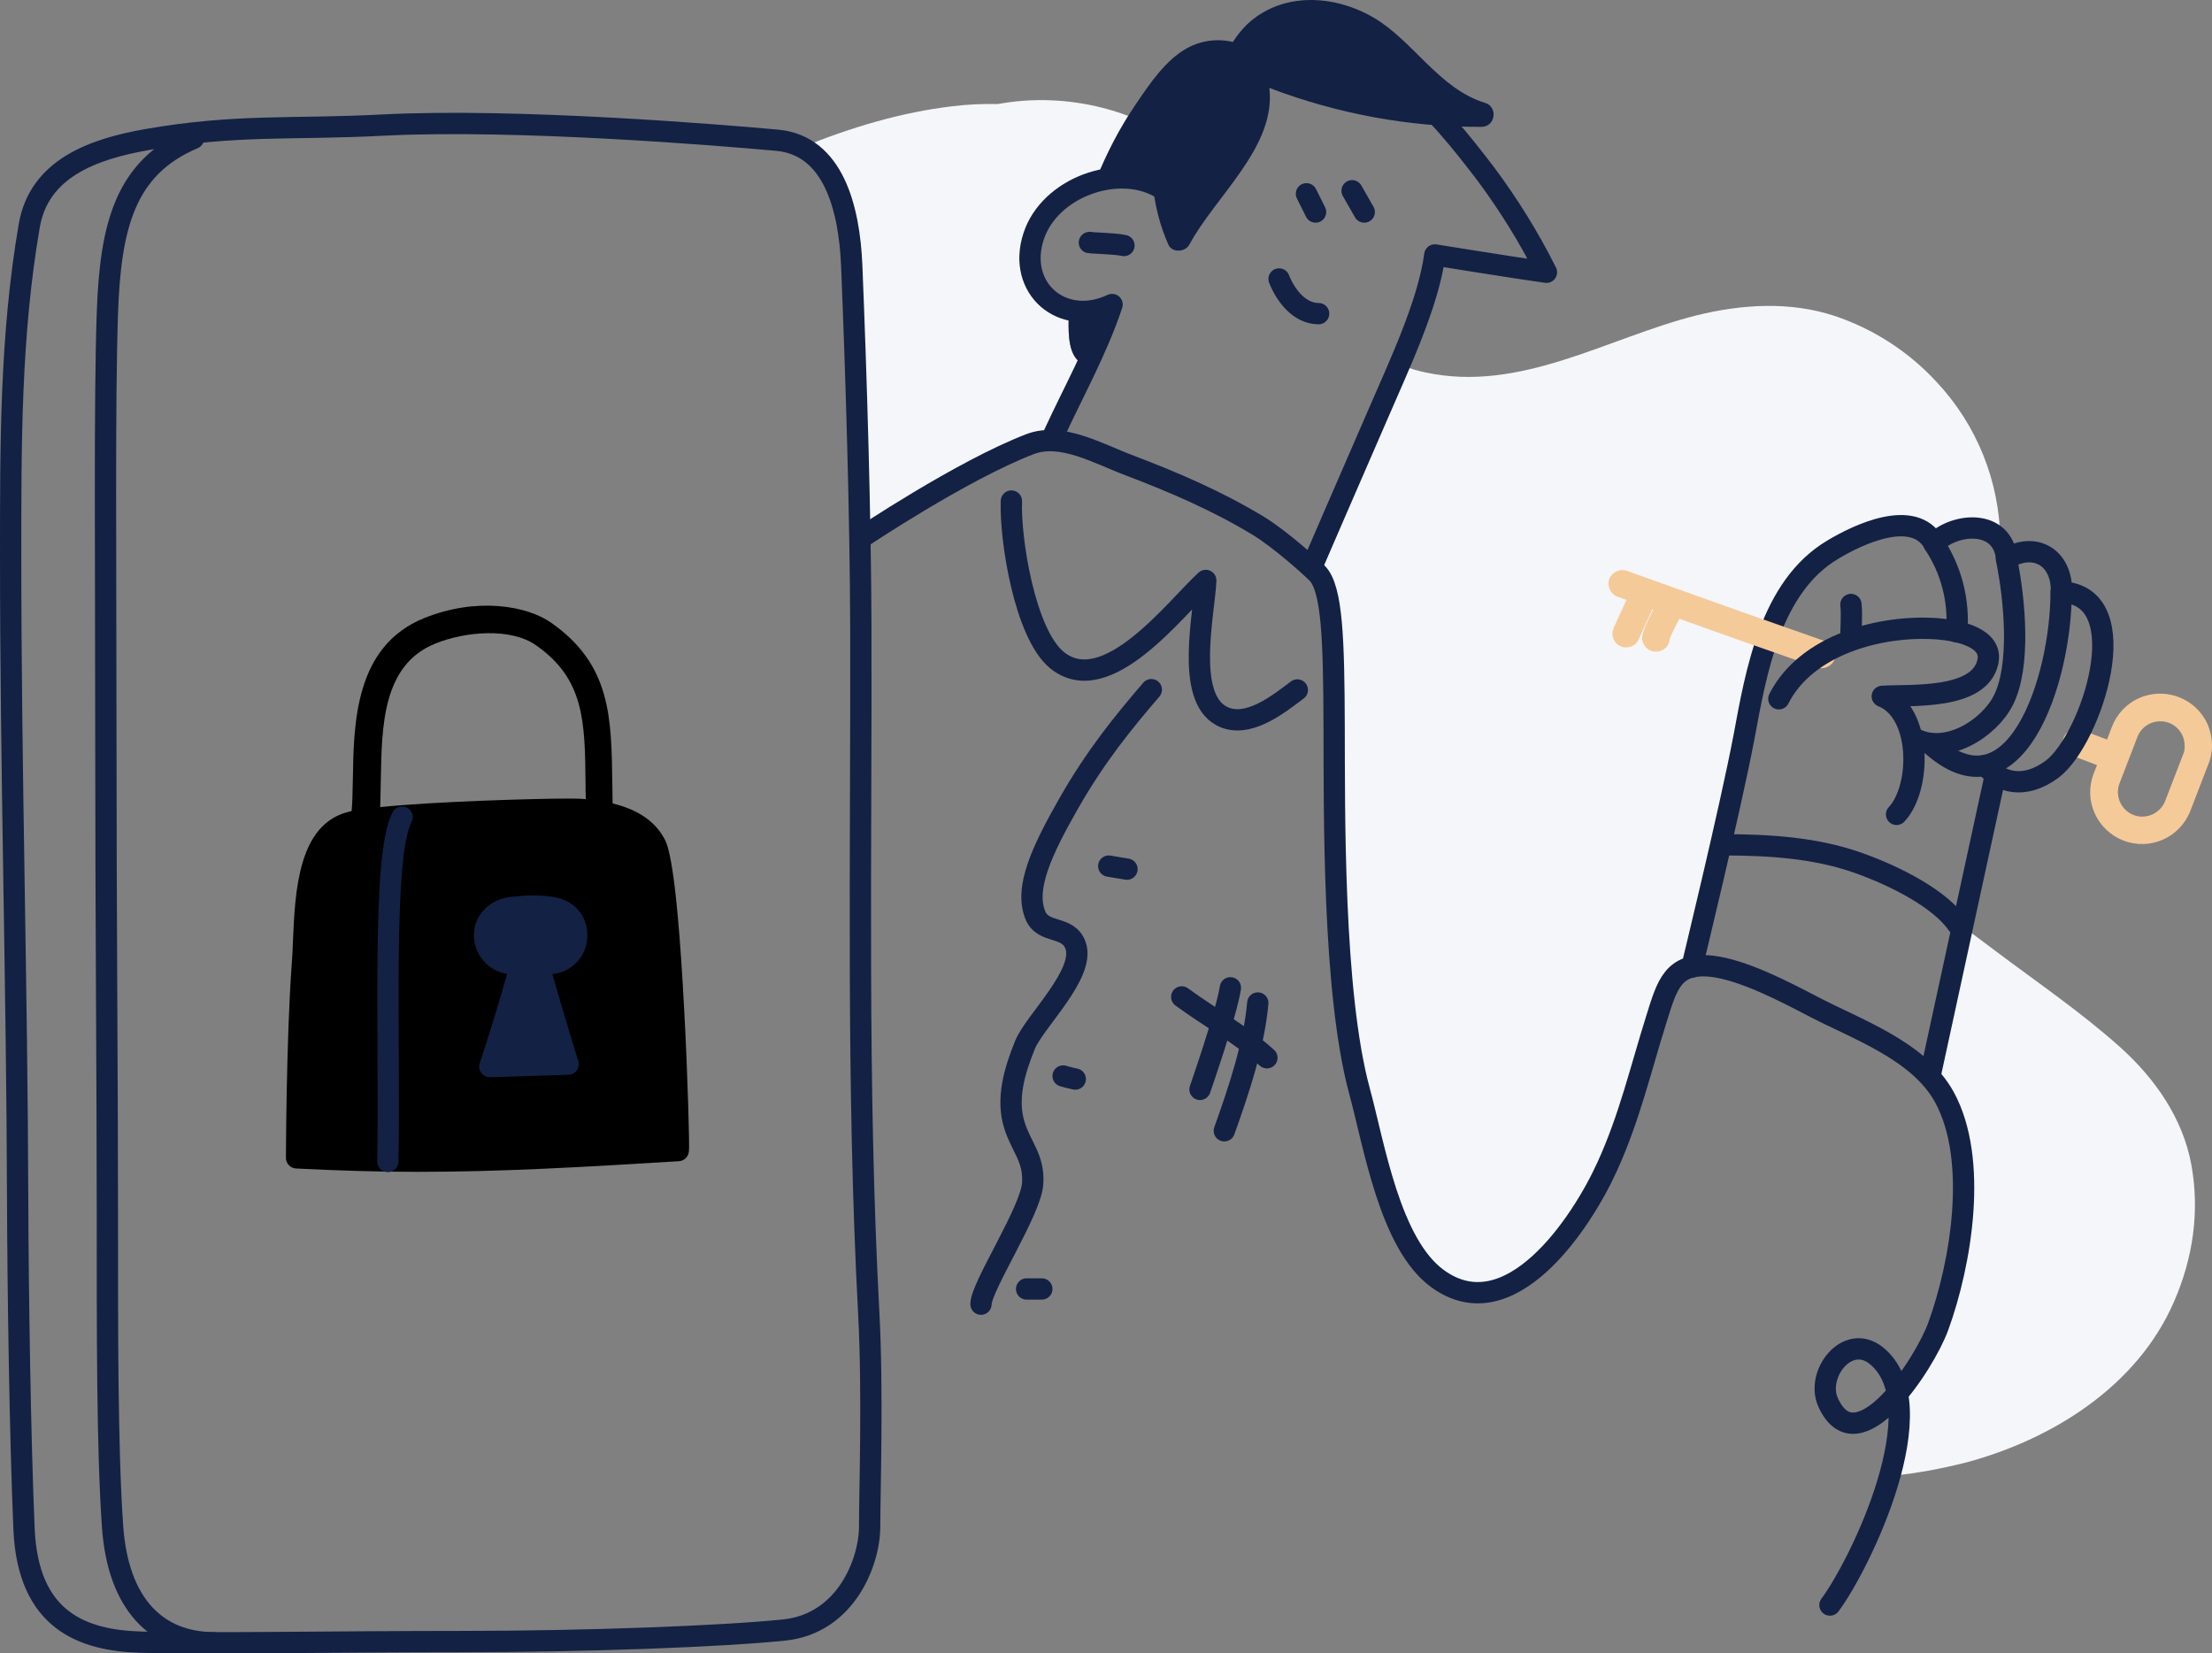 <?xml version="1.0" encoding="utf-8"?>
<!-- Generator: Adobe Illustrator 24.1.3, SVG Export Plug-In . SVG Version: 6.00 Build 0)  -->
<svg version="1.1" id="Layer_1" xmlns="http://www.w3.org/2000/svg" xmlns:xlink="http://www.w3.org/1999/xlink" x="0px" y="0px"
	 viewBox="0 0 727.2 543.5" style="enable-background:new 0 0 727.2 543.5;" xml:space="preserve">
<rect x="0" y="0" width="727.2" height="543.5" fill="#808080" stroke="none"/>
<style type="text/css">
	.st0{fill:#F4F6F9;}
	.st1{fill:#F5CA99;}
	.st2{fill:none;stroke:#132144;stroke-width:7;stroke-linecap:round;stroke-linejoin:round;}
	.st3{fill:#132144;}
	.st4{fill:@@vars.style.color;}
</style>
<path class="st0" d="M280,87.2c1.1,27.1,2.2,59.8,2.7,89.8l0,0c0,0,33.2-22.3,55.8-31c2.1-0.8,4.3-1.2,6.5-1.2l1.4-2.1
	c3.5-7.6,7.4-15.1,11-22.8c-5.5-0.8-6.1-7.9-6.1-12.9c0-1.7,0-3.5,0.1-5.2l0,0c-9.5-2.4-15.5-12.3-11.7-24.1
	c2.9-9,11.2-15.4,20.4-18c2.9-7.5,6.5-14.7,10.8-21.6c-10.9-4.1-22.6-5.8-34.2-5c-2.9,0.2-5.8,0.6-8.7,1.1
	c-4.9-0.1-9.8,0.1-14.7,0.7c-17.1,2-33.6,7-49.6,13.5C275.8,54.7,279.4,71.8,280,87.2z"/>
<path class="st0" d="M468.5,122.4c-2.9-0.6-5.7-1.5-8.4-2.6c-2.5,5.8-5,11.4-7.2,16.4c-6.6,15.1-21.6,49.8-21.6,49.8l-0.3,0.7
	c0.8,0.7,1.4,1.4,1.8,1.7c5,5,5.5,22,5.6,50s-0.5,87.6,8.3,120.1c4.9,18,10,50.4,25.7,61.8c23.7,17.3,47.3-18.1,55.8-36.9
	c7.3-16,11-32.1,16.2-48.6c2.7-8.7,4.5-15.4,11.7-17c0,0,12.6-51.8,17.1-75.4c4-21.5,8.7-49.6,29.2-61.8c8.3-5,26.7-13.8,33.3-2.1
	c5.9-5.8,17.3-7.4,21.9-0.7c-0.2-19.4-7.6-38-20.9-52.2c-9.2-10-20.8-17.5-33.7-21.8c-14.7-4.8-30.5-3.8-45.4-0.1
	C528.3,111.1,499.9,129.2,468.5,122.4z"/>
<path class="st0" d="M720.4,382.8c-2.8-15.2-11.9-28.2-23.2-38.4c-12.9-11.6-27.5-21.5-41.3-31.9l-10.7-8l-10.7,49.3l-0.1,0.4
	c1.8,2,3.4,4.2,4.7,6.5c11.3,20.6,5.5,54.8-2,75.4c-2,5.4-7.3,14.9-13.5,22.2c1.5,7.8,0.2,17.3-2.5,26.9c8.6-0.8,17.1-2.4,25.4-4.5
	c28.3-7.6,56.2-25.1,68.2-52.8C721,413.5,723.2,398.1,720.4,382.8z"/>
<path class="st1" d="M725.8,238.2c-3.8-8.6-13.8-12.5-22.4-8.8c-4.2,1.8-7.5,5.3-9.1,9.5l-1.6,4.2c-2.1-0.8-5-1.9-8.5-3.2
	c-2.3-0.9-4.9,0.3-5.8,2.6s0.3,4.9,2.6,5.8l8.4,3.2l-1.1,2.8c-3.4,8.8,1,18.6,9.8,22c8.8,3.4,18.6-1,22-9.8l5.9-15.3
	C727.7,247.1,727.6,242.4,725.8,238.2z M717.7,248l-5.9,15.3c-1.6,4.1-6.3,6.2-10.4,4.6c-4.1-1.6-6.2-6.3-4.6-10.4l5.9-15.3
	c1.2-3.1,4.2-5.1,7.5-5.1c4.4,0,8,3.5,8,8C718.3,246,718.1,247.1,717.7,248z"/>
<path class="st2" d="M282.8,177c0,0,33.2-22.3,55.8-31c10.4-4,22.5,3.2,33,7.1c14.7,5.6,28.6,11.6,42,19.7
	c7.4,4.5,17.3,13.5,19.4,15.6c5,5,5.5,22,5.6,50s-0.5,87.6,8.3,120.1c4.9,18,10,50.4,25.7,61.8c23.7,17.3,47.3-18.1,55.8-36.9
	c7.3-16,11-32.1,16.2-48.6c3.4-10.8,5.3-18.5,18-17.2c10.2,1.1,24,8.3,33,13c14.6,7.7,35.1,14.6,43.6,30c11.3,20.6,5.5,54.8-2,75.4
	c-4.5,12.4-26.6,46.2-36.2,25c-4.2-9.2,6.2-22.9,15.7-15.5c20.4,16.1-5.1,68.7-15.1,82.1"/>
<path class="st2" d="M332.5,164.7c-0.5,12.4,4.4,43.7,15,52.3c16.3,13.2,39-17.2,48.9-26.2c-0.5,10.9-6.8,38,5.1,44.5
	c8.5,4.6,19-4,25-8.5"/>
<path class="st2" d="M378.5,226.7c-9.1,10.6-18.2,21.7-27.1,37.3s-14.7,28-11,36.9c2.6,6.3,10.8,3.1,13.2,9.9
	c3.3,9.3-13.5,25-16.6,32.6c-3.6,8.8-6.2,18-3.5,26.5c2.2,7.1,6.5,10.8,6,19c-0.4,8.9-17,34-17,39.8"/>
<line class="st2" x1="364.5" y1="284.7" x2="370.5" y2="285.7"/>
<path class="st2" d="M349.5,353.7c1.4,0.4,2.5,0.7,4,1"/>
<path class="st2" d="M337.5,423.7h5"/>
<path class="st2" d="M388.5,327.7c9.4,6.9,19.5,12.3,28,20"/>
<path class="st2" d="M413.5,329.7c-1.2,13.7-6.3,28.9-11,42"/>
<path class="st2" d="M404.5,324.7c-1.4,8.8-10,33.4-10,33.4"/>
<path class="st2" d="M556.2,317.9c0,0,12.6-51.8,17.1-75.4c4-21.5,8.7-49.6,29.2-61.8c8.3-5,26.7-13.8,33.3-2.1
	c7.2-7,22.6-7.9,23.9,5c9.3-5.6,18.3-0.3,18,11c25.4,1.1,9.8,48.5-3,58.2c-9.3,6.9-17.3,4.4-22-1.2"/>
<line class="st2" x1="634.5" y1="353.7" x2="656" y2="254.7"/>
<path class="st2" d="M566.5,277.7c15.7,0,30.6,1.1,44,5.8s27.5,12.3,33,20.3"/>
<path class="st2" d="M608.5,198.7c0.4,3.5-0.1,9.1,0,11"/>
<path class="st2" d="M635.7,178.6c5.8,8.6,8.4,18.8,7.6,29.1"/>
<path class="st2" d="M659.6,183.6c2.8,13.6,4.8,35.5-1.1,46.8c-4.8,9.2-18.6,17.9-29.2,12.3"/>
<path class="st2" d="M677.6,194.6c0,29-15.3,75.5-43.1,49.8"/>
<path class="st1" d="M600.4,210.9c-26.8-9.3-65-23.1-65.4-23.2c-2.3-0.9-4.9,0.2-5.9,2.5c-0.9,2.3,0.2,4.9,2.5,5.9
	c0.1,0,0.2,0.1,0.3,0.1l2.8,1l-4.2,9.2c-1,2.3-0.1,4.9,2.2,6c0,0,0,0,0,0c0.6,0.3,1.2,0.4,1.9,0.4c1.8,0,3.4-1,4.1-2.6l4.5-9.9
	l0.3,0.1c-4.3,8.5-4.1,9.7-3,11.6c0.8,1.4,2.3,2.2,3.9,2.2c0.8,0,1.6-0.2,2.3-0.6c1.3-0.7,2.1-2,2.2-3.5c0.4-1.1,1.7-3.9,3.2-6.7
	c13.3,4.8,31,11,45.3,16c2.3,0.8,4.9-0.4,5.8-2.8S602.8,211.8,600.4,210.9L600.4,210.9z"/>
<path class="st2" d="M346.5,142.7c6.4-13.9,14.2-27.8,19.1-42.6c-16.3,7.7-31.4-5.3-25.8-22.4c5.2-16,27.5-24.1,41.5-16.1
	c5.7-19.1,21-44.4,42.2-46.9c28.7-3.3,49.4,22.1,64.9,42.4c7.6,10.2,14.3,21,20,32.4c-10.7-1.5-36.7-5.7-36.7-5.7
	c-2.2,16.4-12.1,37-18.7,52.4c-6.6,15.1-21.6,49.8-21.6,49.8"/>
<path class="st2" d="M420.5,91.7c2,5.1,6.5,11.4,13,11.4"/>
<line class="st2" x1="429.5" y1="63.7" x2="432.5" y2="69.7"/>
<line class="st2" x1="444.5" y1="62.7" x2="448.5" y2="69.7"/>
<path class="st2" d="M369.5,80.7c-2.8-0.7-13.5-0.9-11-1"/>
<path class="st3" d="M351.4,101.8c-0.1,1.7-0.1,3.5-0.1,5.2c0,5,0.6,12.1,6.1,12.9c3.1-6.4,5.8-13.1,8.1-19.8
	C361.2,102.3,356.2,102.9,351.4,101.8z"/>
<path class="st3" d="M488.2,33.8c-15.1-4.6-23.4-20.2-36.6-28c-13-7.6-30.2-8.6-41.7,2.3c-1.3,1.3-2.5,2.7-3.5,4.1
	c-0.5,0.7-0.8,1.2-1.1,1.6c-5.1-1.2-10.4-0.5-15,2c-7.1,3.9-12.3,11.7-16.8,18.3c-5.4,8-9.9,16.6-13.4,25.6
	c6.2-1.9,12.9-1.6,18.9,0.8c0.6,6.9,2.3,13.6,5.1,19.9c1.2,2.8,5.6,2.5,6.9,0c8.7-16.1,28.6-32.2,26.3-51.5
	c22.3,8.5,45.9,12.9,69.8,12.8C491.7,41.6,492.5,35.1,488.2,33.8z"/>
<path class="st2" d="M257.9,535.8c-20.4,2.1-65,3.8-106,3.8s-86.7,0.8-105.7,0.2s-37-7-38.3-37.2s-2-78.3-2.1-108.5
	c-0.2-70.4-2.3-140.7-2.3-211.3c0-36.8-0.1-72.4,6.1-108.5C12.8,55.3,30.7,49,48.2,45.9c29.9-5.2,47.7-3.2,78-4.8
	c43.8-2.2,110.7,3.3,129.3,5s23.7,22.6,24.5,41c1.5,36.3,2.9,82.8,3,119.1c0.2,74.9-1.4,150.7,2.6,225.3c1.4,26.2,0.3,58.9,0.3,70.3
	S278.3,533.6,257.9,535.8z"/>
<path class="st2" d="M63.6,45.5c-22.7,9.6-27.3,29.1-28.3,57.5s-0.5,83.9-0.5,139.3s0.5,116.7,0.5,155.7s-0.1,77.8,1.7,103.7
	s14.7,38.2,33.3,38.3"/>
<path class="st4" d="M224.9,331.4c-2.6-48.8-5.5-54.1-6.7-56.1c-3.5-6.2-9.8-9.5-16.8-11.2c0-2.2-0.1-4.3-0.1-6.4
	c-0.3-21.9-0.4-39.2-20.1-53c-8-5.6-24.5-8.5-41.8-1.5c-22.7,9.2-23.1,34.4-23.4,52.8c-0.1,3.8-0.1,7.5-0.4,10.6l-0.8,0.2
	c-16.9,4-17.8,26.4-18.5,42.8c-0.1,2.6-0.2,5.1-0.4,7.4c-1.8,25-1.9,63.3-1.9,63.6c0,1.9,1.5,3.4,3.3,3.5c14,0.7,27,1.1,39.9,1.1
	c27.2,0,53.6-1.5,86-3.5c1.9-0.1,3.3-1.7,3.3-3.6C226.7,378,226.2,355.2,224.9,331.4z M125.2,256.2c0.3-17.6,0.6-37.6,17.8-44.6
	c10-4.1,25-5.3,33.2,0.5c15.9,11.1,16.1,24.9,16.3,45.7c0,1.6,0,3.2,0.1,4.9c-2-0.2-4-0.2-5.8-0.2c-10.2,0-43.2,0.9-61.8,2.8
	C125.1,262.5,125.1,259.4,125.2,256.2z"/>
<path class="st2" d="M132.2,268.6c-6.8,12.6-3.9,72.3-4.7,113.2"/>
<path class="st3" d="M181.6,320.2c6.6-0.6,11.6-6.2,11.5-12.8c0-6.6-4.5-11.6-11.4-12.6c-4.1-0.6-8.3-0.6-12.4-0.1l-1.2,0.1
	c-7.2,0.7-12.4,6.1-12.3,12.8c0.1,6.3,4.7,11.6,10.9,12.5c-3.5,12.8-8.9,29.2-9,29.4c-0.6,1.8,0.4,3.8,2.2,4.4
	c0.4,0.1,0.7,0.2,1.1,0.2h0.1l25.8-0.8c1.9,0,3.4-1.7,3.4-3.6c0-0.3-0.1-0.6-0.1-0.9C190,348.8,185.2,332.7,181.6,320.2z"/>
<path class="st2" d="M623.5,267.7c8.2-8.7,8.4-33.6-4.7-38.8c9.2-0.6,31.9,1.3,34.7-11.3c1.8-8-9.8-10.4-16.5-10.9
	c-18.7-1.4-43.2,5.2-52.2,23"/>
</svg>
